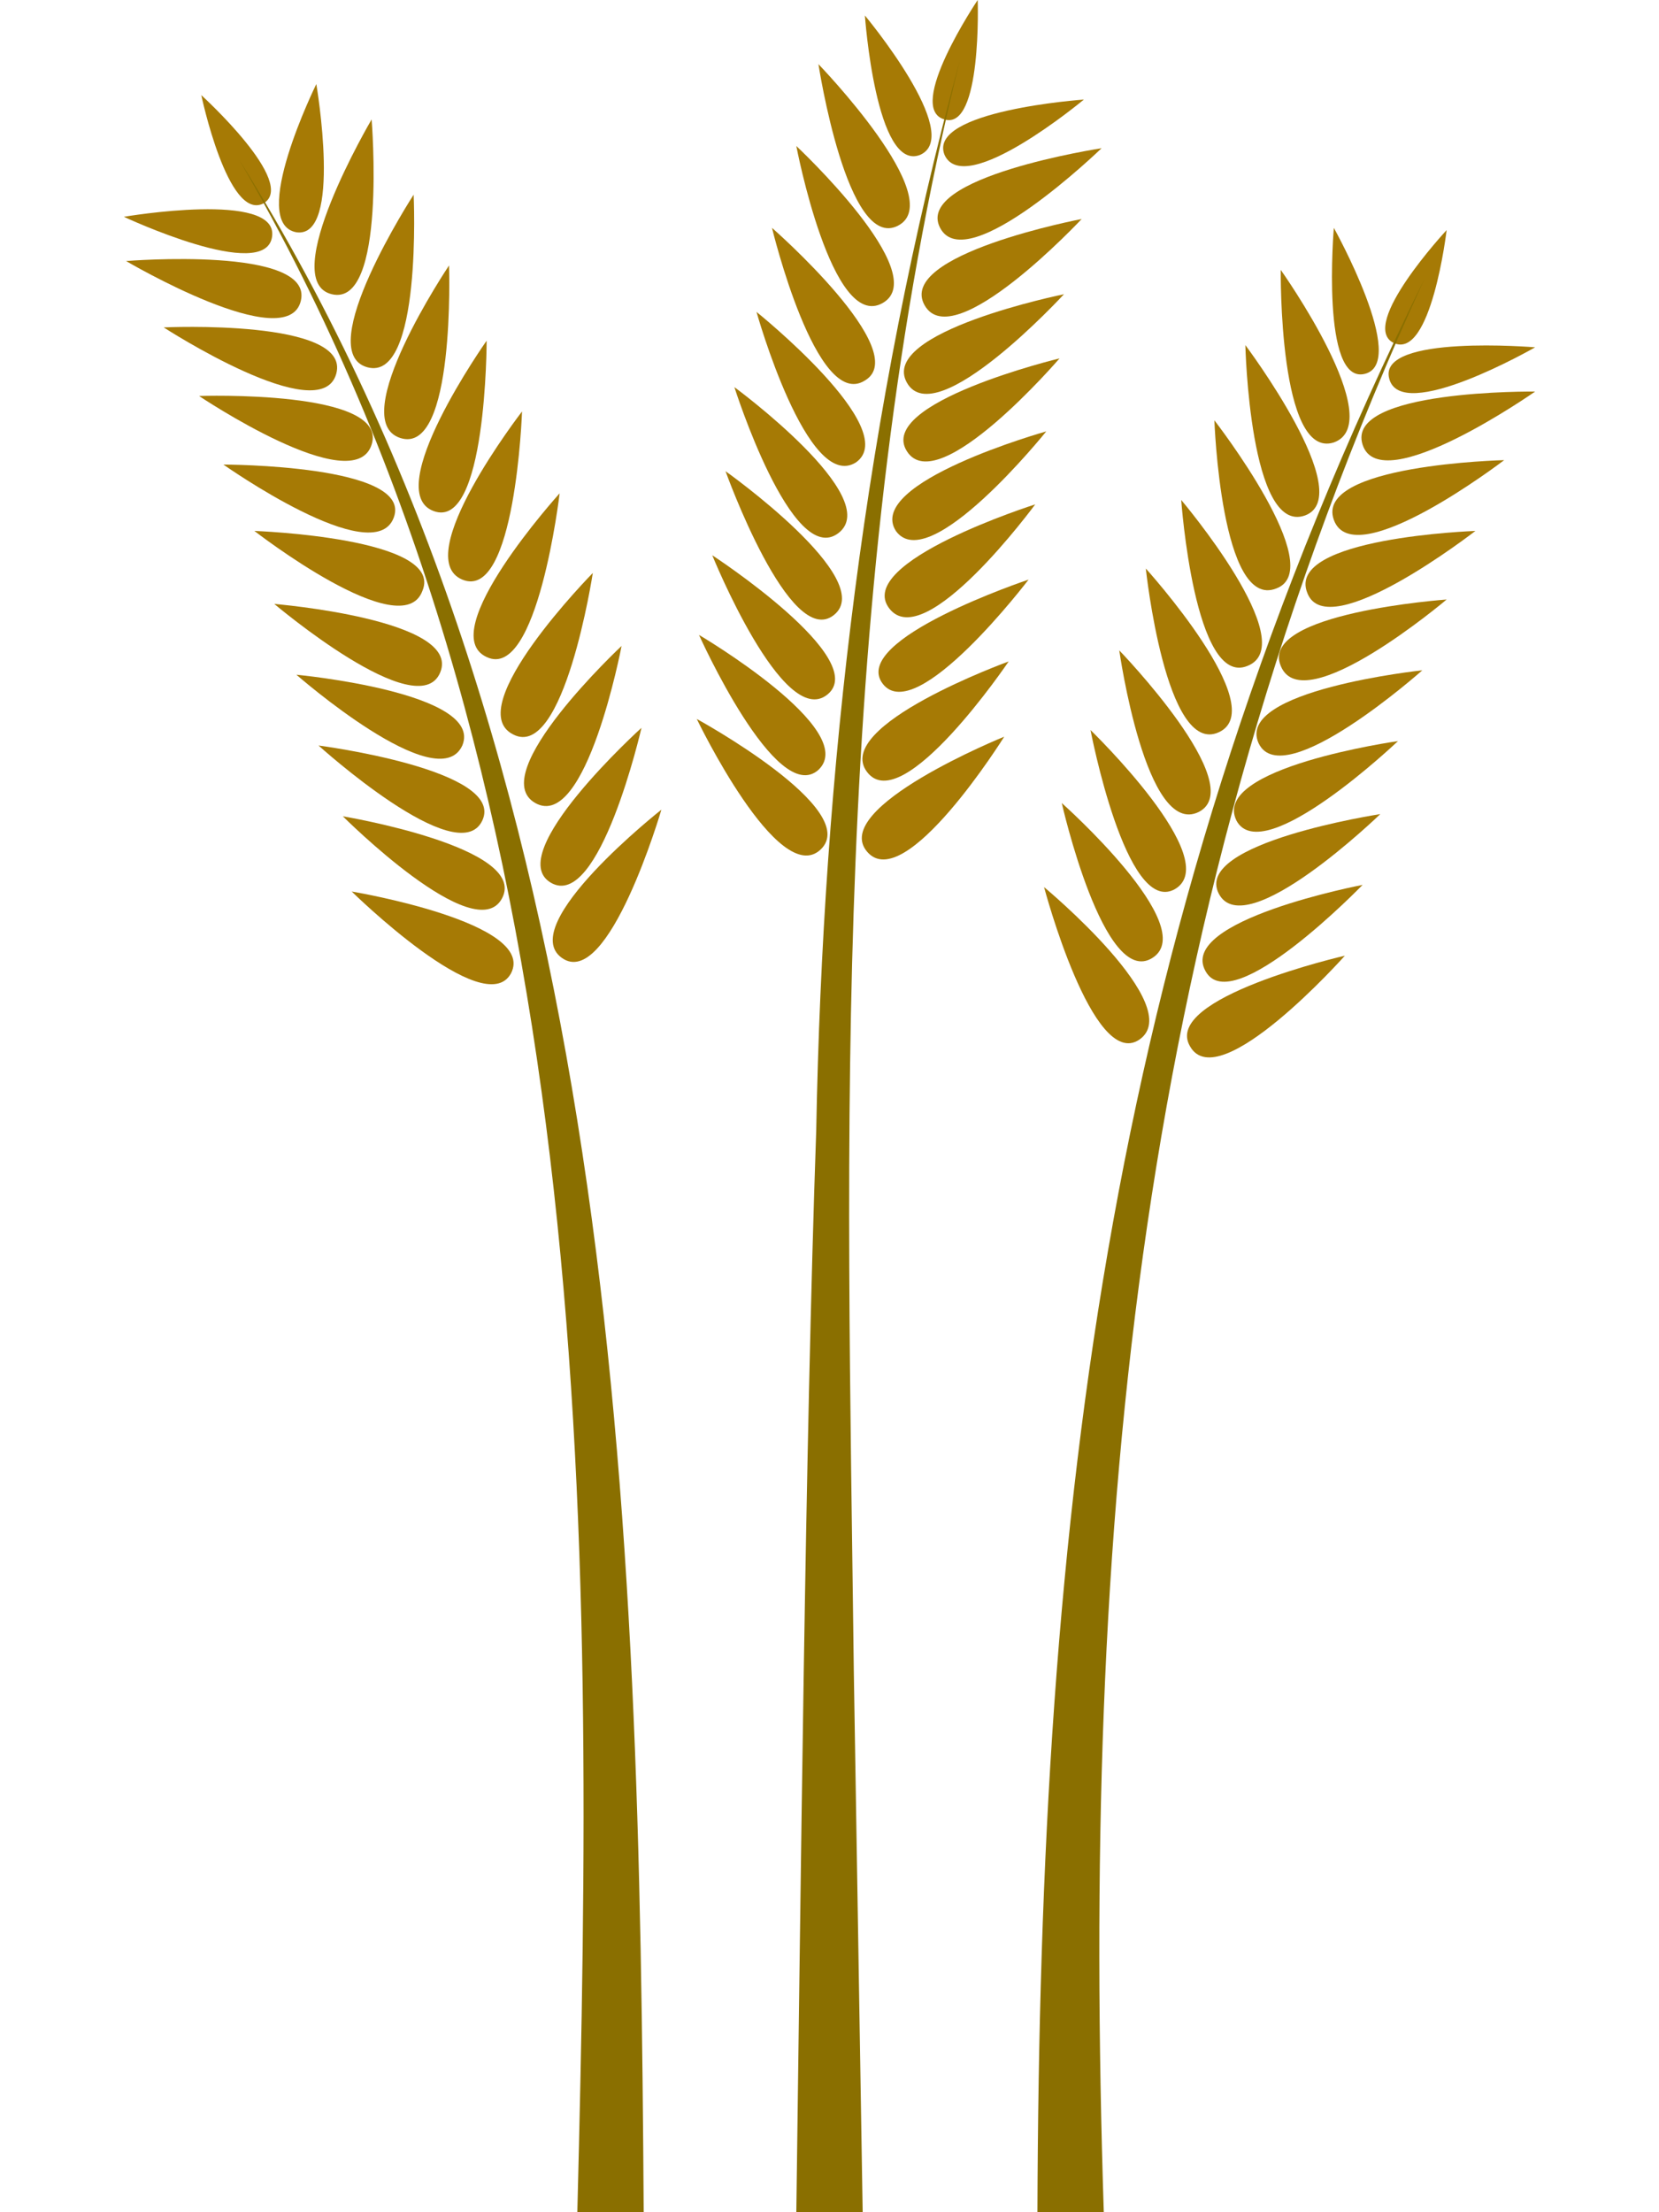 <?xml version="1.0" encoding="utf-8"?>
<!-- Generator: Adobe Illustrator 29.3.1, SVG Export Plug-In . SVG Version: 9.03 Build 55982)  -->
<svg version="1.0" xmlns="http://www.w3.org/2000/svg" xmlns:xlink="http://www.w3.org/1999/xlink" x="0px" y="0px"
	 viewBox="0 0 75 100" enable-background="new 0 0 75 100" xml:space="preserve">
<g id="wheat-leaves">
	<path fill="#A67A05" d="M65.4,10.4c0,0-4,4.3-2.4,5.1C64.7,16.3,65.4,10.4,65.4,10.4z"/>
	<path fill="#A67A05" d="M69.4,15.7c0,0-7.1-0.6-6.6,1.4C63.3,19.2,69.4,15.7,69.4,15.7z"/>
	<path fill="#A67A05" d="M60.3,10.3c0,0-0.6,7.1,1.4,6.6S60.3,10.3,60.3,10.3z"/>
	<path fill="#A67A05" d="M69.4,17.7c0,0-8.6-0.1-7.8,2.4S69.4,17.7,69.4,17.7z"/>
	<path fill="#A67A05" d="M57.9,12.2c0,0-0.1,8.6,2.4,7.8C62.8,19.1,57.9,12.2,57.9,12.2z"/>
	<path fill="#A67A05" d="M68,20.8c0,0-8.6,0.2-7.7,2.7S68,20.8,68,20.8z"/>
	<path fill="#A67A05" d="M56.3,15.6c0,0,0.2,8.6,2.7,7.7C61.4,22.4,56.3,15.6,56.3,15.6z"/>
	<path fill="#A67A05" d="M66.7,24c0,0-8.6,0.3-7.6,2.8C60,29.2,66.7,24,66.7,24z"/>
	<path fill="#A67A05" d="M54.9,19c0,0,0.3,8.6,2.8,7.6C60.1,25.7,54.9,19,54.9,19z"/>
	<path fill="#A67A05" d="M65.4,27.1c0,0-8.5,0.6-7.5,3C58.9,32.6,65.4,27.1,65.4,27.1z"/>
	<path fill="#A67A05" d="M53.4,22.6c0,0,0.6,8.5,3,7.5C58.9,29.1,53.4,22.6,53.4,22.6z"/>
	<path fill="#A67A05" d="M64.3,30.3c0,0-8.5,0.9-7.4,3.3C58,35.9,64.3,30.3,64.3,30.3z"/>
	<path fill="#A67A05" d="M51.8,25.7c0,0,0.9,8.5,3.3,7.4C57.5,32,51.8,25.7,51.8,25.7z"/>
	<path fill="#A67A05" d="M63.2,33.5c0,0-8.5,1.2-7.3,3.6C57.1,39.3,63.2,33.5,63.2,33.5z"/>
	<path fill="#A67A05" d="M50.6,29.4c0,0,1.2,8.5,3.6,7.3C56.5,35.5,50.6,29.4,50.6,29.4z"/>
	<path fill="#A67A05" d="M62.4,36.8c0,0-8.5,1.3-7.3,3.6C56.3,42.7,62.4,36.8,62.4,36.8z"/>
	<path fill="#A67A05" d="M49.3,33c0,0,1.6,8.4,3.8,7.2C55.4,38.9,49.3,33,49.3,33z"/>
	<path fill="#A67A05" d="M61.6,40c0,0-8.4,1.6-7.1,3.9C55.7,46.1,61.6,40,61.6,40z"/>
	<path fill="#A67A05" d="M48,36.3c0,0,1.9,8.4,4.1,7S48,36.3,48,36.3z"/>
	<path fill="#A67A05" d="M60.8,43.2c0,0-8.3,1.9-7,4.1C55.1,49.6,60.8,43.2,60.8,43.2z"/>
	<path fill="#A67A05" d="M47.2,40.1c0,0,2.2,8.3,4.3,6.9C53.7,45.5,47.2,40.1,47.2,40.1z"/>
	<path fill="#A67A05" d="M44.2,0c0,0-3.3,4.9-1.5,5.4C44.4,5.9,44.2,0,44.2,0z"/>
	<path fill="#A67A05" d="M49,4.5c0,0-7.1,0.5-6.3,2.5C43.6,9,49,4.5,49,4.5z"/>
	<path fill="#A67A05" d="M39.1,0.7c0,0,0.5,7.1,2.5,6.3C43.6,6.1,39.1,0.7,39.1,0.7z"/>
	<path fill="#A67A05" d="M49.8,6.7c0,0-8.5,1.3-7.3,3.6S49.8,6.7,49.8,6.7z"/>
	<path fill="#A67A05" d="M37,2.9c0,0,1.3,8.5,3.6,7.3S37,2.9,37,2.9z"/>
	<path fill="#A67A05" d="M48.9,9.9c0,0-8.4,1.6-7.1,3.9S48.9,9.9,48.9,9.9z"/>
	<path fill="#A67A05" d="M36,6.6c0,0,1.6,8.4,3.9,7.1C42.2,12.4,36,6.6,36,6.6z"/>
	<path fill="#A67A05" d="M48.1,13.3c0,0-8.4,1.7-7.1,4C42.3,19.6,48.1,13.3,48.1,13.3z"/>
	<path fill="#A67A05" d="M34.9,10.3c0,0,2,8.3,4.2,6.9C41.3,15.9,34.9,10.3,34.9,10.3z"/>
	<path fill="#A67A05" d="M47.9,16.2c0,0-8.3,2-6.9,4.2S47.9,16.2,47.9,16.2z"/>
	<path fill="#A67A05" d="M34.2,14.1c0,0,2.3,8.2,4.5,6.8C40.8,19.4,34.2,14.1,34.2,14.1z"/>
	<path fill="#A67A05" d="M47.3,19.5c0,0-8.2,2.3-6.8,4.5C42,26.1,47.3,19.5,47.3,19.5z"/>
	<path fill="#A67A05" d="M33.2,17.5c0,0,2.6,8.2,4.7,6.6S33.2,17.5,33.2,17.5z"/>
	<path fill="#A67A05" d="M46.8,22.8c0,0-8.2,2.6-6.6,4.7S46.8,22.8,46.8,22.8z"/>
	<path fill="#A67A05" d="M32.8,21.3c0,0,2.9,8.1,4.9,6.5C39.7,26.2,32.8,21.3,32.8,21.3z"/>
	<path fill="#A67A05" d="M46.5,26.2c0,0-8.1,2.7-6.6,4.7S46.5,26.2,46.5,26.2z"/>
	<path fill="#A67A05" d="M32.2,25.1c0,0,3.2,7.9,5.2,6.3S32.2,25.1,32.2,25.1z"/>
	<path fill="#A67A05" d="M45.6,29.9c0,0-8,2.9-6.4,5S45.6,29.9,45.6,29.9z"/>
	<path fill="#A67A05" d="M31.6,28.7c0,0,3.5,7.8,5.4,6.1C38.9,33,31.6,28.7,31.6,28.7z"/>
	<path fill="#A67A05" d="M45.4,33.3c0,0-7.9,3.2-6.2,5.2S45.4,33.3,45.4,33.3z"/>
	<path fill="#A67A05" d="M31.5,32.5c0,0,3.7,7.7,5.6,5.9C39,36.6,31.5,32.5,31.5,32.5z"/>
	<path fill="#A67A05" d="M9.1,4.3c0,0,4.4,4,2.8,4.9C10.3,10,9.1,4.3,9.1,4.3z"/>
	<path fill="#A67A05" d="M5.6,9.8c0,0,7-1.2,6.7,0.9S5.6,9.8,5.6,9.8z"/>
	<path fill="#A67A05" d="M14.3,3.8c0,0,1.2,7-0.9,6.7C11.2,10.1,14.3,3.8,14.3,3.8z"/>
	<path fill="#A67A05" d="M5.7,11.8c0,0,8.5-0.7,7.9,1.8S5.7,11.8,5.7,11.8z"/>
	<path fill="#A67A05" d="M16.8,5.4c0,0,0.7,8.5-1.8,7.9S16.8,5.4,16.8,5.4z"/>
	<path fill="#A67A05" d="M7.4,14.8c0,0,8.5-0.4,7.8,2.1C14.5,19.4,7.4,14.8,7.4,14.8z"/>
	<path fill="#A67A05" d="M18.7,8.8c0,0,0.4,8.5-2.1,7.8C14.1,15.9,18.7,8.8,18.7,8.8z"/>
	<path fill="#A67A05" d="M9,17.9c0,0,8.6-0.3,7.8,2.2C16,22.6,9,17.9,9,17.9z"/>
	<path fill="#A67A05" d="M20.3,12c0,0,0.3,8.6-2.2,7.8S20.3,12,20.3,12z"/>
	<path fill="#A67A05" d="M10.1,21c0,0,8.6,0,7.7,2.4S10.1,21,10.1,21z"/>
	<path fill="#A67A05" d="M22,15.4c0,0,0,8.6-2.4,7.7S22,15.4,22,15.4z"/>
	<path fill="#A67A05" d="M11.5,24c0,0,8.6,0.3,7.6,2.7C18.2,29.2,11.5,24,11.5,24z"/>
	<path fill="#A67A05" d="M23.6,18.6c0,0-0.3,8.6-2.7,7.6S23.6,18.6,23.6,18.6z"/>
	<path fill="#A67A05" d="M12.4,27.3c0,0,8.5,0.7,7.5,3.1S12.4,27.3,12.4,27.3z"/>
	<path fill="#A67A05" d="M25.3,22.3c0,0-1,8.5-3.3,7.4C19.6,28.6,25.3,22.3,25.3,22.3z"/>
	<path fill="#A67A05" d="M13.4,30.5c0,0,8.5,0.8,7.5,3.2C19.8,36.1,13.4,30.5,13.4,30.5z"/>
	<path fill="#A67A05" d="M26.8,25.9c0,0-1.3,8.5-3.6,7.3C20.8,32,26.8,25.9,26.8,25.9z"/>
	<path fill="#A67A05" d="M14.4,33.7c0,0,8.5,1.1,7.4,3.4C20.7,39.4,14.4,33.7,14.4,33.7z"/>
	<path fill="#A67A05" d="M28.1,29.2c0,0-1.6,8.4-3.9,7.1S28.1,29.2,28.1,29.2z"/>
	<path fill="#A67A05" d="M15.5,36.9c0,0,8.4,1.4,7.2,3.7C21.5,42.9,15.5,36.9,15.5,36.9z"/>
	<path fill="#A67A05" d="M29,32.9c0,0-1.9,8.3-4.1,7S29,32.9,29,32.9z"/>
	<path fill="#A67A05" d="M15.9,40.3c0,0,8.4,1.4,7.2,3.7C21.9,46.2,15.9,40.3,15.9,40.3z"/>
	<path fill="#A67A05" d="M29.9,36.6c0,0-2.4,8.2-4.5,6.7C23.3,41.8,29.9,36.6,29.9,36.6z"/>
</g>
<g id="wheat-stalk">
	<g>
		<path fill="#8A6F00" d="M64.4,12.6C51.3,41.2,48.9,69,49.9,100c0,0-3,0-3,0C47,68.2,50.1,41.5,64.4,12.6L64.4,12.6z"/>
	</g>
	<g>
		<path fill="#8A6F00" d="M36,100c0.2-14.5,0.4-34.6,0.9-48.9c0.3-16.3,2.2-32.6,6.5-48.4c-5.9,23.9-5.1,48.5-4.8,72.9
			c0,0,0.4,24.4,0.4,24.4H36L36,100z"/>
	</g>
	<g>
		<path fill="#8A6F00" d="M10.8,7.2C28,34.7,28.9,68.5,29.1,100c0,0-3,0-3,0C26.9,68.5,27.1,35.2,10.8,7.2L10.8,7.2z"/>
	</g>
</g>
</svg>
